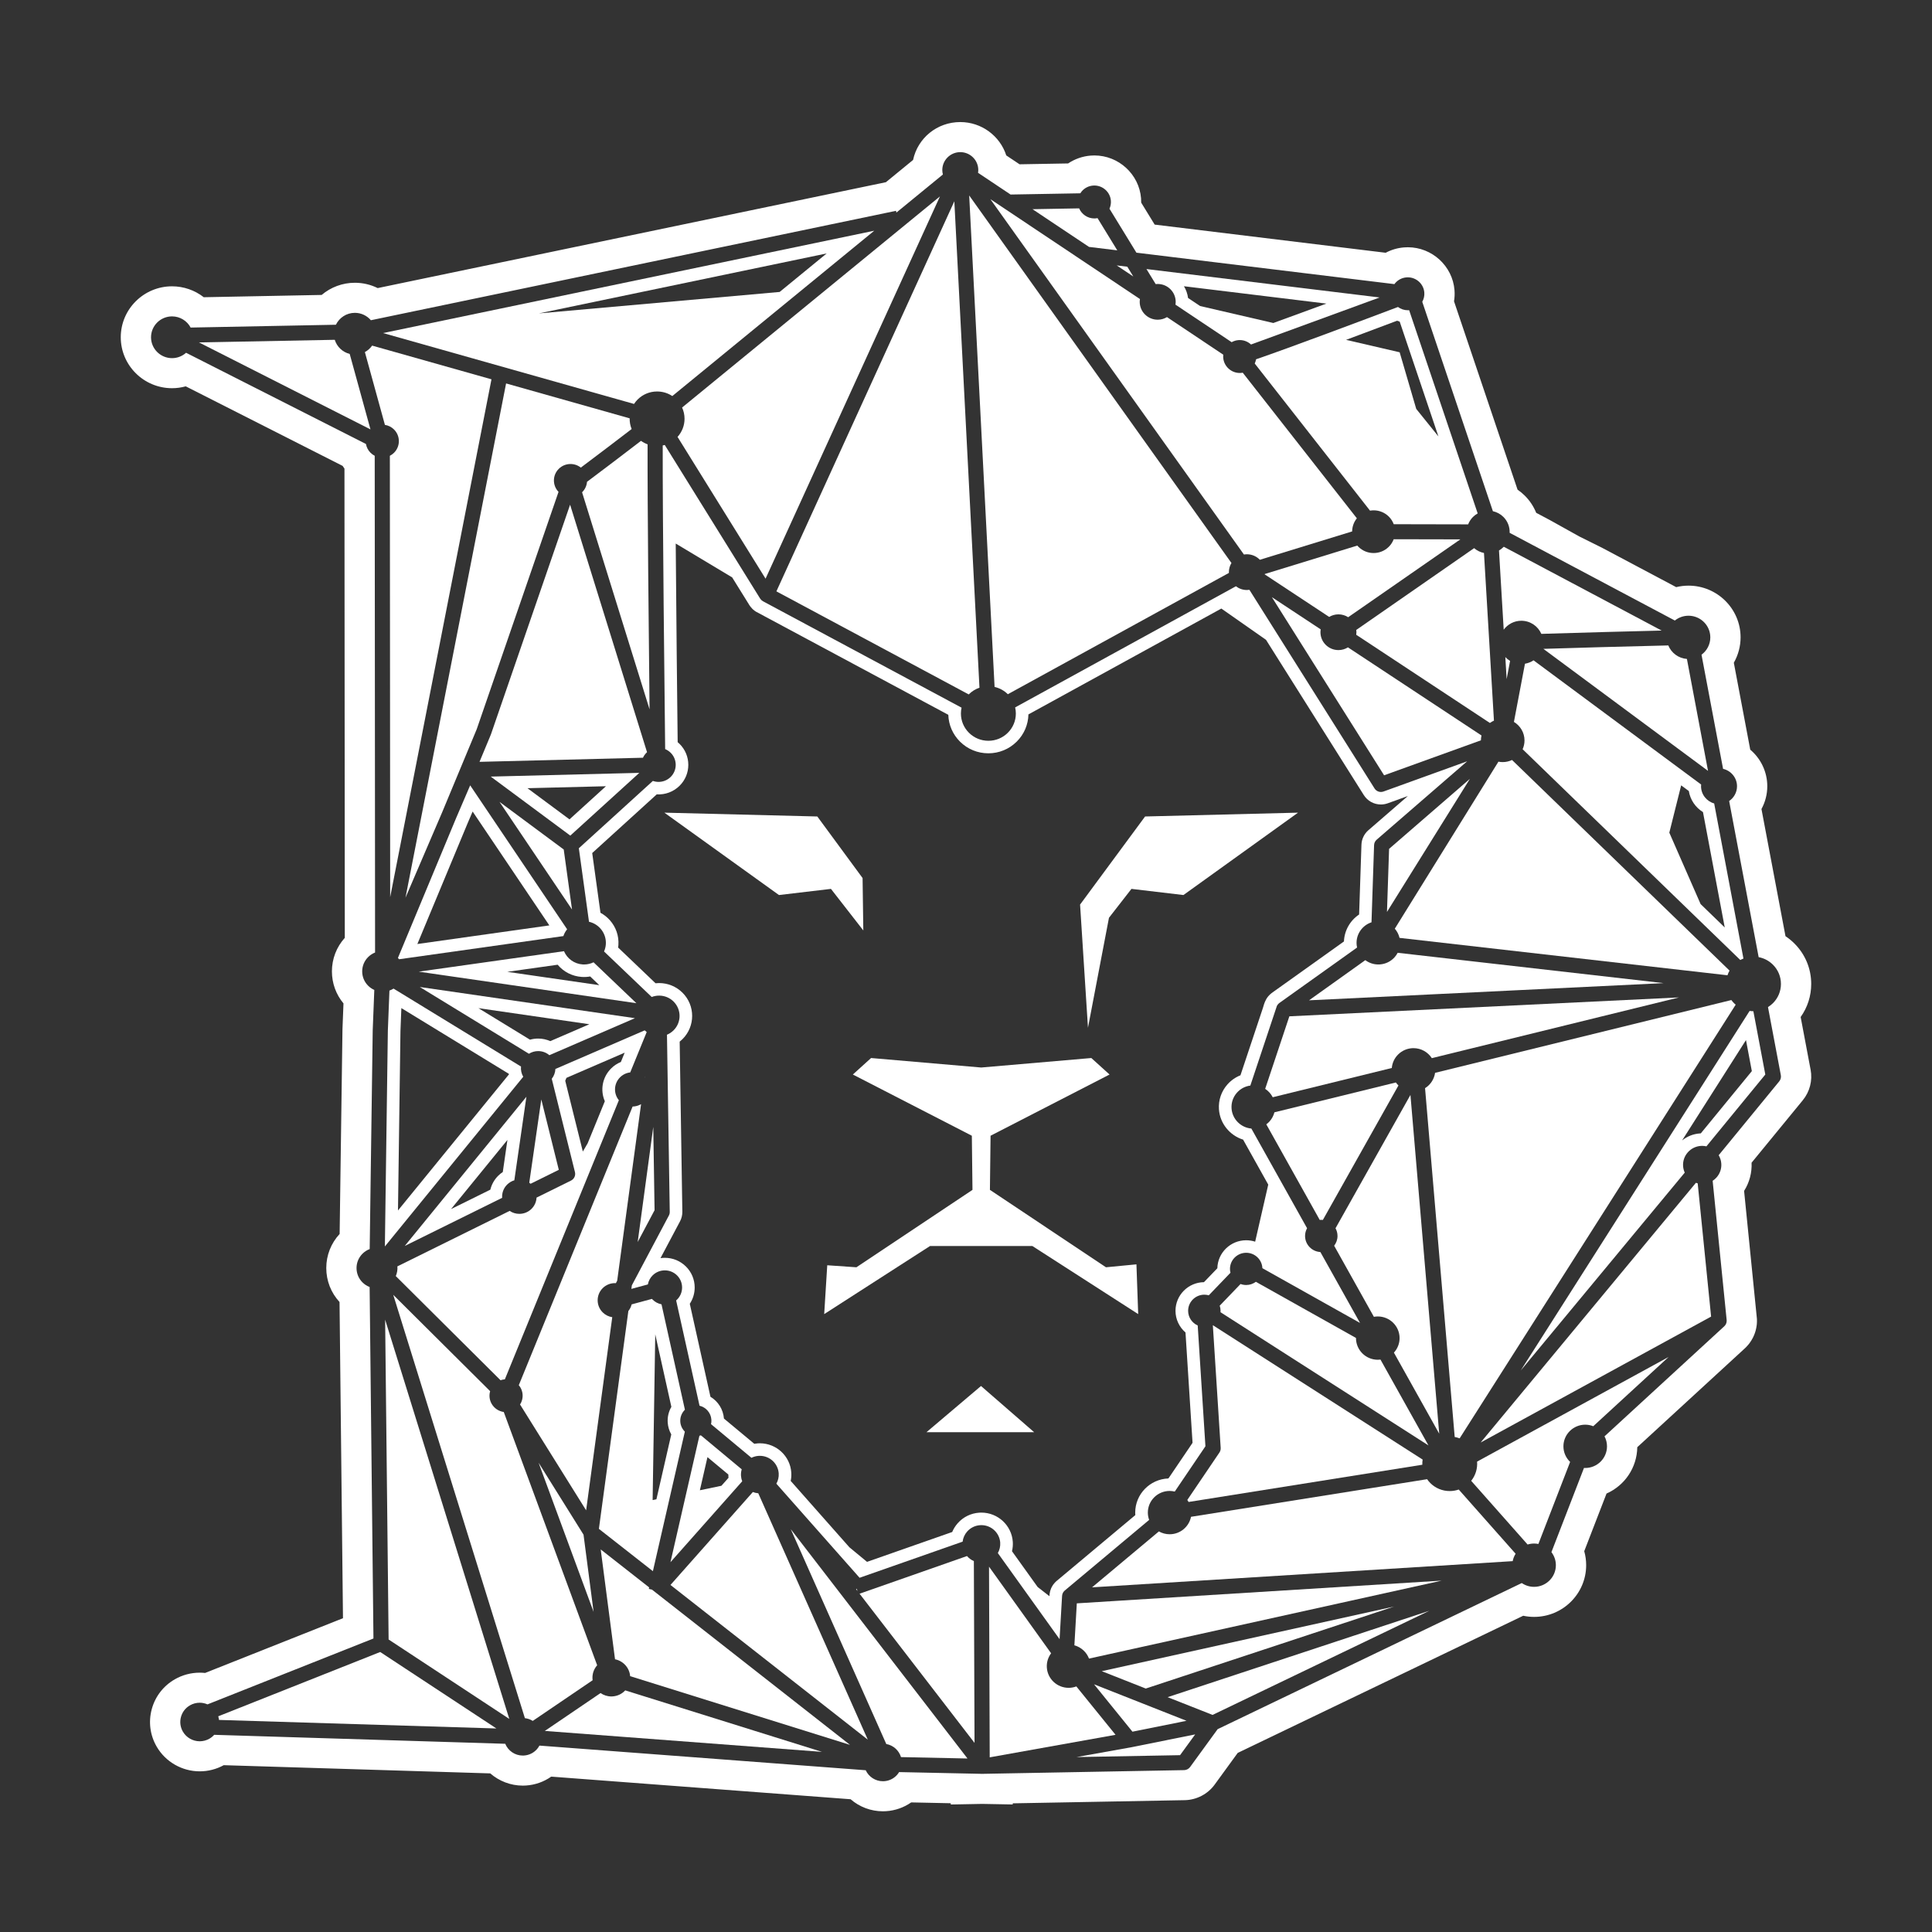 <?xml version="1.0" encoding="UTF-8" standalone="no"?>
<!-- Created with Inkscape (http://www.inkscape.org/) -->

<svg
   xmlns:dc="http://purl.org/dc/elements/1.1/"
   xmlns:cc="http://creativecommons.org/ns#"
   xmlns:rdf="http://www.w3.org/1999/02/22-rdf-syntax-ns#"
   xmlns:svg="http://www.w3.org/2000/svg"
   xmlns="http://www.w3.org/2000/svg"
   xmlns:sodipodi="http://sodipodi.sourceforge.net/DTD/sodipodi-0.dtd"
   xmlns:inkscape="http://www.inkscape.org/namespaces/inkscape"
   width="512px"
   height="512px"
   viewBox="0 0 512 512"
   version="1.1"
   id="SVGRoot"
   inkscape:version="0.92.4 (unknown)"
   sodipodi:docname="logo-negative.svg">
  <rect x="0" y="0" width="512" height="512" fill="#333333" stroke="none"/>
  <defs
     id="defs1619" />
  <sodipodi:namedview
     id="base"
     pagecolor="#ffffff"
     bordercolor="#666666"
     borderopacity="1.0"
     inkscape:pageopacity="0.0"
     inkscape:pageshadow="2"
     inkscape:zoom="0.70710678"
     inkscape:cx="146.40788"
     inkscape:cy="209.44598"
     inkscape:document-units="px"
     inkscape:current-layer="layer1"
     showgrid="false"
     inkscape:window-width="1920"
     inkscape:window-height="1080"
     inkscape:window-x="1920"
     inkscape:window-y="0"
     inkscape:window-maximized="1" />
  <g
     inkscape:label="Layer 1"
     inkscape:groupmode="layer"
     id="layer1">
    <g
       transform="matrix(0.592,0,0,-0.588,-99.736,495.36)"
       id="g10"
       style="fill:#ffffff;fill-opacity:1;fill-rule:nonzero;stroke:none;stroke-opacity:1">
      <path
         d="m 786.449,229.694 c -0.396,-0.049 -0.796,-0.083 -1.206,-0.083 -5.38,0 -9.758,4.378 -9.758,9.759 0,0.022 0,0.043 0,0.065 l -44.821,25.313 c -1.212,-0.906 -2.709,-1.45 -4.335,-1.45 -0.884,0 -1.728,0.167 -2.512,0.458 l -9.338,-9.78 c 0.244,-0.724 0.381,-1.497 0.381,-2.303 0,-0.214 -0.014,-0.424 -0.032,-0.633 l 93.097,-60.035 -21.48,38.689 z"
         style="fill:#ffffff;fill-opacity:1;fill-rule:nonzero;stroke:none;stroke-opacity:1"
         id="path50"
         inkscape:connector-curvature="0" />
      <path
         d="m 409.571,183.21 24.625,-67.23 -4.506,34.794 z"
         style="fill:#ffffff;fill-opacity:1;fill-rule:nonzero;stroke:none;stroke-opacity:1"
         id="path54"
         inkscape:connector-curvature="0" />
      <path
         d="m 699.972,166.415 c 0.209,-0.289 0.404,-0.588 0.581,-0.899 l 104.629,16.78 c -0.026,0.778 0.02,1.556 0.14,2.327 l -93.915,60.564 3.508,-55.295 c 0.047,-0.742 -0.155,-1.489 -0.569,-2.105 z"
         style="fill:#ffffff;fill-opacity:1;fill-rule:nonzero;stroke:none;stroke-opacity:1"
         id="path58"
         inkscape:connector-curvature="0" />
      <path
         d="m 799.861,348.961 -33.538,-60.084 c 0.565,-1.033 0.888,-2.217 0.888,-3.475 0,-1.655 -0.563,-3.178 -1.499,-4.401 l 17.788,-32.039 c 0.567,0.103 1.148,0.166 1.743,0.166 5.381,0 9.759,-4.378 9.759,-9.759 0,-2.52 -0.969,-4.812 -2.542,-6.545 l 20.286,-36.54 z"
         style="fill:#ffffff;fill-opacity:1;fill-rule:nonzero;stroke:none;stroke-opacity:1"
         id="path62"
         inkscape:connector-curvature="0" />
      <path
         d="m 831.408,508.788 c 0,0.75 0.101,1.478 0.266,2.18 l -59.787,39.719 c -1.237,-0.775 -2.694,-1.231 -4.259,-1.231 -4.441,0 -8.053,3.613 -8.053,8.054 0,0.437 0.044,0.863 0.111,1.282 l -21.851,14.517 50.231,-80.283 z"
         style="fill:#ffffff;fill-opacity:1;fill-rule:nonzero;stroke:none;stroke-opacity:1"
         id="path66"
         inkscape:connector-curvature="0" />
      <path
         d="m 467.373,201.318 c 0.124,-1.896 0.675,-3.725 1.598,-5.36 l -6.65,-29.238 -1.697,-0.356 1.173,74.715 7.214,-32.695 c -1.217,-2.126 -1.8,-4.579 -1.638,-7.066 m -2.776,53.277 c -1.498,0.29 -2.876,1.017 -3.979,2.12 -0.105,0.104 -0.199,0.217 -0.297,0.327 l -9.089,-2.472 c -0.267,-1.087 -0.761,-2.103 -1.471,-2.984 l -13.191,-98.188 24.171,-19.079 14.305,62.892 c -1.162,1.16 -1.925,2.723 -2.039,4.472 -0.136,2.098 0.679,4.039 2.069,5.412 z"
         style="fill:#ffffff;fill-opacity:1;fill-rule:nonzero;stroke:none;stroke-opacity:1"
         id="path70"
         inkscape:connector-curvature="0" />
      <path
         d="m 474.91,653.715 c 0,-3.051 -1.116,-5.923 -3.134,-8.178 l 39.404,-63.894 56.593,124.905 21.467,47.378 -115.427,-95.15 c 0.711,-1.571 1.097,-3.285 1.097,-5.061"
         style="fill:#ffffff;fill-opacity:1;fill-rule:nonzero;stroke:none;stroke-opacity:1"
         id="path74"
         inkscape:connector-curvature="0" />
      <path
         d="m 767.627,565.563 c 1.607,0 3.102,-0.478 4.36,-1.292 l 50.214,35.084 -29.835,0.063 c -0.467,-1.24 -1.191,-2.405 -2.187,-3.401 -1.818,-1.818 -4.235,-2.819 -6.805,-2.819 -2.571,0 -4.988,1.001 -6.806,2.819 -0.174,0.174 -0.333,0.359 -0.491,0.543 l -41.427,-12.816 c -0.01,-0.057 -0.019,-0.112 -0.025,-0.168 l 28.859,-19.173 c 1.213,0.731 2.627,1.16 4.143,1.16"
         style="fill:#ffffff;fill-opacity:1;fill-rule:nonzero;stroke:none;stroke-opacity:1"
         id="path78"
         inkscape:connector-curvature="0" />
      <path
         d="m 460.91,334.571 -6.973,-51.9 7.558,14.344 z"
         style="fill:#ffffff;fill-opacity:1;fill-rule:nonzero;stroke:none;stroke-opacity:1"
         id="path82"
         inkscape:connector-curvature="0" />
      <path
         d="m 451.662,343.732 -50.953,-125.597 c 0.266,-0.32 0.516,-0.654 0.727,-1.021 0.991,-1.715 1.254,-3.713 0.741,-5.627 -0.197,-0.737 -0.503,-1.425 -0.899,-2.052 l 29.578,-47.688 11.694,87.046 c -1.612,0.247 -3.101,0.988 -4.277,2.164 -3.012,3.012 -3.012,7.913 0,10.926 1.459,1.459 3.4,2.263 5.463,2.263 0.145,0 0.287,-0.014 0.43,-0.021 l 0.596,1.131 10.688,79.558 c -1.138,-0.679 -2.433,-1.055 -3.788,-1.082"
         style="fill:#ffffff;fill-opacity:1;fill-rule:nonzero;stroke:none;stroke-opacity:1"
         id="path86"
         inkscape:connector-curvature="0" />
      <path
         d="m 940.557,424.447 -10.799,10.528 -14.011,32.19 5.303,21.326 3.426,-2.556 c 0.634,-3.943 2.979,-7.416 6.339,-9.497 z m -10.606,63.638 c 0,0.263 0.015,0.523 0.04,0.78 l -75.029,55.98 c -1.132,-0.769 -2.435,-1.296 -3.836,-1.535 l -4.942,-26.227 c 2.833,-1.71 4.738,-4.809 4.738,-8.352 0,-1.409 -0.307,-2.746 -0.847,-3.957 l 97.449,-95.004 c 0.454,0.25 0.923,0.467 1.405,0.656 l -13.101,69.913 c -3.386,0.953 -5.877,4.06 -5.877,7.746"
         style="fill:#ffffff;fill-opacity:1;fill-rule:nonzero;stroke:none;stroke-opacity:1"
         id="path90"
         inkscape:connector-curvature="0" />
      <path
         d="m 491.422,172.814 -9.647,-2.02 3.394,14.925 9.351,-7.833 c -10e-4,-0.315 0.01,-0.63 0.029,-0.945 0.012,-0.175 0.026,-0.351 0.045,-0.525 z m -9.192,22.732 c -0.216,-0.074 -0.435,-0.137 -0.659,-0.19 l -12.963,-56.992 32.119,36.474 c -0.297,0.774 -0.488,1.602 -0.544,2.469 -0.065,1.003 0.054,1.988 0.328,2.924 z"
         style="fill:#ffffff;fill-opacity:1;fill-rule:nonzero;stroke:none;stroke-opacity:1"
         id="path94"
         inkscape:connector-curvature="0" />
      <path
         d="m 759.948,292.665 c 0.24,0 0.477,-0.013 0.711,-0.036 l 17.509,31.369 16.324,29.245 c -0.427,0.409 -0.818,0.855 -1.166,1.335 l -54.359,-13.446 c -0.373,-1.479 -1.088,-2.86 -2.123,-4.039 -0.457,-0.52 -0.962,-0.981 -1.504,-1.386 l 23.916,-43.077 c 0.228,0.022 0.459,0.035 0.692,0.035"
         style="fill:#ffffff;fill-opacity:1;fill-rule:nonzero;stroke:none;stroke-opacity:1"
         id="path98"
         inkscape:connector-curvature="0" />
      <path
         d="m 775.608,558.536 c 0.043,-0.337 0.073,-0.678 0.073,-1.026 0,-0.391 -0.037,-0.773 -0.092,-1.149 l 59.839,-39.753 c 0.563,0.412 1.169,0.768 1.814,1.053 l -4.463,75.565 c -1.63,0.323 -3.139,1.071 -4.409,2.176 z"
         style="fill:#ffffff;fill-opacity:1;fill-rule:nonzero;stroke:none;stroke-opacity:1"
         id="path102"
         inkscape:connector-curvature="0" />
      <path
         d="m 794.979,419.752 146.797,-16.856 c 0.245,0.73 0.555,1.434 0.933,2.106 l -68.473,66.755 -28.894,28.169 c -1.268,-0.605 -2.682,-0.953 -4.178,-0.953 -0.656,0 -1.296,0.067 -1.916,0.191 l -46.382,-75.274 c 1.011,-1.169 1.746,-2.58 2.113,-4.138"
         style="fill:#ffffff;fill-opacity:1;fill-rule:nonzero;stroke:none;stroke-opacity:1"
         id="path106"
         inkscape:connector-curvature="0" />
      <path
         d="m 844.469,544.568 c -0.791,0.478 -1.508,1.062 -2.132,1.736 l 0.587,-9.936 z"
         style="fill:#ffffff;fill-opacity:1;fill-rule:nonzero;stroke:none;stroke-opacity:1"
         id="path110"
         inkscape:connector-curvature="0" />
      <path
         d="m 736.074,355.46 -1.245,-3.758 c 1.432,-0.935 2.603,-2.239 3.384,-3.777 l 53.303,13.185 c 0.398,4.729 4.203,8.6 9.079,8.916 0.214,0.015 0.428,0.021 0.64,0.021 3.422,0 6.458,-1.793 8.201,-4.504 l 60.056,14.855 50.596,12.515 -174.431,-8.516 z"
         style="fill:#ffffff;fill-opacity:1;fill-rule:nonzero;stroke:none;stroke-opacity:1"
         id="path114"
         inkscape:connector-curvature="0" />
      <path
         d="m 918.823,540.429 v 0 l -0.042,0.222 z m 14.254,-45.414 -9.453,50.449 c -3.784,0.278 -6.971,2.717 -8.33,6.091 -18.079,-0.446 -42.62,-1.087 -55.929,-1.542 z"
         style="fill:#ffffff;fill-opacity:1;fill-rule:nonzero;stroke:none;stroke-opacity:1"
         id="path118"
         inkscape:connector-curvature="0" />
      <path
         d="m 819.67,194.81 c 0.76,-0.138 1.5,-0.349 2.214,-0.625 l 123.571,195.453 c -0.246,0.21 -0.491,0.423 -0.722,0.655 -0.45,0.449 -0.847,0.934 -1.216,1.436 l -132.627,-32.807 c -0.407,-2.884 -2.089,-5.398 -4.488,-6.904 l 9.425,-111.679 z"
         style="fill:#ffffff;fill-opacity:1;fill-rule:nonzero;stroke:none;stroke-opacity:1"
         id="path122"
         inkscape:connector-curvature="0" />
      <path
         d="m 849.49,562.678 c 4.018,0 7.474,-2.442 8.969,-5.918 0.883,0.029 1.827,0.06 2.858,0.094 6.277,0.207 15.042,0.462 26.051,0.758 9.001,0.242 17.992,0.471 24.947,0.645 l -70.681,37.779 c -0.055,-0.057 -0.102,-0.119 -0.159,-0.176 -0.597,-0.598 -1.264,-1.097 -1.975,-1.511 l 2.108,-35.699 c 1.777,2.436 4.643,4.028 7.882,4.028"
         style="fill:#ffffff;fill-opacity:1;fill-rule:nonzero;stroke:none;stroke-opacity:1"
         id="path126"
         inkscape:connector-curvature="0" />
      <path
         d="m 793.873,697.898 c 0.386,-0.154 0.779,-0.29 1.177,-0.406 l 17.336,-51.745 -9.931,12.406 -7.422,25.524 -23.992,5.599 c 8.747,3.283 16.985,6.401 22.832,8.622 m -63.719,-19.284 51.614,-66.311 c 0.526,0.088 1.062,0.143 1.606,0.143 2.571,0 4.987,-1.001 6.805,-2.819 1.005,-1.005 1.732,-2.182 2.199,-3.434 l 33.317,-0.07 c 0.468,1.22 1.187,2.366 2.169,3.348 0.632,0.632 1.34,1.158 2.098,1.585 l -30.685,91.591 c 0,0 -0.01,-0.001 -0.012,0 -0.197,-0.016 -0.393,-0.023 -0.588,-0.023 -1.636,0 -3.161,0.548 -4.399,1.469 -15.449,-5.873 -48.665,-18.437 -63.527,-23.574 -0.114,-0.667 -0.315,-1.306 -0.597,-1.903"
         style="fill:#ffffff;fill-opacity:1;fill-rule:nonzero;stroke:none;stroke-opacity:1"
         id="path130"
         inkscape:connector-curvature="0" />
      <path
         d="m 619.615,529.573 c 0.01,0 0.01,-0.01 0.013,-0.014 l 98.979,54.683 c -0.01,0.117 -0.018,0.231 -0.018,0.348 0,1.504 0.422,2.908 1.143,4.114 l -117.4,165.647 11.367,-221.504 c 2.222,-0.511 4.265,-1.623 5.916,-3.274"
         style="fill:#ffffff;fill-opacity:1;fill-rule:nonzero;stroke:none;stroke-opacity:1"
         id="path134"
         inkscape:connector-curvature="0" />
      <path
         d="m 602.135,529.469 c 0.033,0.033 0.061,0.07 0.094,0.104 1.346,1.346 2.955,2.329 4.705,2.928 l -11.251,219.227 -79.655,-175.801 z"
         style="fill:#ffffff;fill-opacity:1;fill-rule:nonzero;stroke:none;stroke-opacity:1"
         id="path138"
         inkscape:connector-curvature="0" />
      <path
         d="m 790.3,459.865 -0.945,-28.423 37.108,59.969 z"
         style="fill:#ffffff;fill-opacity:1;fill-rule:nonzero;stroke:none;stroke-opacity:1"
         id="path142"
         inkscape:connector-curvature="0" />
      <path
         d="m 726.643,592.643 c 2.282,0 4.341,-0.958 5.808,-2.489 l 41.309,12.781 c 0.025,2.099 0.728,4.19 2.113,5.912 l -51.082,65.626 c -0.248,-0.045 -0.501,-0.079 -0.757,-0.099 -0.197,-0.016 -0.394,-0.023 -0.588,-0.023 -3.841,0 -7.086,3.001 -7.388,6.833 -0.038,0.474 -0.025,0.941 0.025,1.398 l -25.201,16.945 c -1.216,-0.738 -2.638,-1.172 -4.162,-1.172 -4.441,0 -8.054,3.613 -8.054,8.053 0,0.43 0.044,0.848 0.109,1.26 l -25.922,17.43 c 0,0 0,10e-4 0,0 l -34.413,23.138 -6.628,4.457 113.518,-160.169 c 0.429,0.071 0.866,0.117 1.315,0.117"
         style="fill:#ffffff;fill-opacity:1;fill-rule:nonzero;stroke:none;stroke-opacity:1"
         id="path146"
         inkscape:connector-curvature="0" />
      <path
         d="m 785.482,407.761 c -2.174,0 -4.191,0.727 -5.823,1.949 l -25.194,-18.1 58.517,2.857 35.811,1.748 64.391,3.144 -119.041,13.669 c -0.36,-0.69 -0.795,-1.347 -1.322,-1.947 -1.719,-1.958 -4.099,-3.13 -6.7,-3.299 -0.214,-0.014 -0.428,-0.021 -0.639,-0.021"
         style="fill:#ffffff;fill-opacity:1;fill-rule:nonzero;stroke:none;stroke-opacity:1"
         id="path150"
         inkscape:connector-curvature="0" />
      <path
         d="m 668.627,729.617 -8.839,14.523 c -0.274,-0.053 -0.552,-0.095 -0.834,-0.117 -0.197,-0.016 -0.394,-0.024 -0.588,-0.024 -3.03,0 -5.683,1.872 -6.819,4.542 l -20.865,-0.373 25.278,-16.996 z"
         style="fill:#ffffff;fill-opacity:1;fill-rule:nonzero;stroke:none;stroke-opacity:1"
         id="path154"
         inkscape:connector-curvature="0" />
      <path
         d="m 762.23,705.618 -23.745,-8.744 -32.772,7.648 -5.406,3.635 c -0.244,1.912 -0.885,3.702 -1.836,5.286 z m -75.511,8.843 c 4.441,0 8.054,-3.613 8.054,-8.053 0,-0.43 -0.044,-0.848 -0.109,-1.26 l 25.164,-16.92 c 0.908,0.512 1.933,0.845 3.038,0.932 0.197,0.015 0.394,0.023 0.589,0.023 1.931,0 3.712,-0.76 5.044,-2.003 l 57.57,21.2 -104.381,12.81 4.128,-6.782 c 0.297,0.033 0.598,0.053 0.903,0.053"
         style="fill:#ffffff;fill-opacity:1;fill-rule:nonzero;stroke:none;stroke-opacity:1"
         id="path158"
         inkscape:connector-curvature="0" />
      <path
         d="m 675.8,717.832 -2.684,4.409 -4.738,0.582 z"
         style="fill:#ffffff;fill-opacity:1;fill-rule:nonzero;stroke:none;stroke-opacity:1"
         id="path162"
         inkscape:connector-curvature="0" />
      <path
         d="m 538.54,728.229 -21.063,-17.363 -107.77,-9.663 z m -84.617,-65.821 c 2.322,2.322 5.409,3.601 8.693,3.601 2.465,0 4.818,-0.72 6.82,-2.061 l 90.396,74.516 -219.88,-46.125 112.346,-31.946 c 0.462,0.713 1.001,1.39 1.625,2.015"
         style="fill:#ffffff;fill-opacity:1;fill-rule:nonzero;stroke:none;stroke-opacity:1"
         id="path166"
         inkscape:connector-curvature="0" />
      <path
         d="m 607.788,160.721 c -0.306,0 -0.613,-0.01 -0.92,-0.03 -3.76,-0.244 -7.199,-1.938 -9.683,-4.768 -1.039,-1.184 -1.863,-2.514 -2.45,-3.946 l -38.137,-13.457 -7.882,6.563 -26.285,29.918 c 0.257,1.233 0.348,2.499 0.264,3.77 -0.48,7.395 -6.66,13.188 -14.067,13.188 -0.306,0 -0.614,-0.01 -0.92,-0.03 -0.535,-0.035 -1.065,-0.099 -1.588,-0.192 l -13.574,11.371 c -0.32,4.144 -2.612,7.751 -6.036,9.816 l -9.248,41.913 c 1.426,2.161 2.191,4.693 2.191,7.341 0,3.571 -1.391,6.93 -3.916,9.454 -2.525,2.527 -5.883,3.918 -9.456,3.918 -0.651,0 -1.295,-0.046 -1.928,-0.137 l 8.735,16.579 c 0.706,1.339 1.064,2.845 1.04,4.351 l -1.194,76.636 c 0.437,0.348 0.856,0.723 1.257,1.123 5.772,5.774 5.772,15.168 0,20.942 -2.798,2.797 -6.517,4.338 -10.472,4.338 -0.533,0 -1.065,-0.029 -1.593,-0.086 l -16.738,16.089 c 0.054,0.377 0.093,0.755 0.117,1.135 0.268,4.106 -1.081,8.07 -3.794,11.162 -1.216,1.385 -2.646,2.522 -4.234,3.38 l -3.694,26.923 28.888,26.449 c 3.818,-0.236 7.522,1.172 10.229,3.879 2.516,2.515 3.902,5.863 3.902,9.426 0,3.562 -1.386,6.909 -3.901,9.424 -0.278,0.278 -0.566,0.542 -0.864,0.793 -0.202,17.78 -0.625,56.377 -0.871,89.513 l 25.262,-15.243 7.734,-12.54 c 0.151,-0.243 0.302,-0.446 0.426,-0.6 0.237,-0.32 0.501,-0.632 0.807,-0.948 0.132,-0.138 0.267,-0.27 0.383,-0.374 0.397,-0.361 0.82,-0.683 1.259,-0.96 l 86.155,-46.515 c 0.147,-4.57 1.996,-8.846 5.245,-12.096 3.389,-3.388 7.894,-5.253 12.685,-5.253 4.791,0 9.296,1.865 12.686,5.255 3.29,3.291 5.146,7.635 5.249,12.273 l 86.36,47.711 19.998,-14.098 43.775,-69.965 c 1.661,-2.657 4.525,-4.244 7.658,-4.244 1.051,0 2.088,0.183 3.087,0.545 l 8.97,3.262 -17.68,-15.423 c -1.882,-1.641 -3.007,-4.014 -3.09,-6.507 l -1.045,-31.461 c -4.028,-2.711 -6.597,-7.213 -6.792,-12.155 l -31.159,-22.385 -0.268,-0.188 c -0.633,-0.442 -1.592,-1.11 -2.459,-2.144 -1.325,-1.584 -1.851,-3.406 -2.199,-4.613 -0.06,-0.209 -0.118,-0.415 -0.181,-0.605 l -10.059,-30.378 c -2.229,-0.892 -4.234,-2.3 -5.838,-4.127 -2.714,-3.092 -4.063,-7.056 -3.795,-11.162 0.416,-6.41 4.862,-11.84 10.816,-13.707 l 11.257,-20.276 -5.858,-25.718 c -1.266,0.414 -2.617,0.64 -4.022,0.64 -7.019,0 -12.747,-5.632 -12.905,-12.615 l -5.993,-6.275 c -7.042,-0.088 -12.742,-5.845 -12.742,-12.908 0,-3.797 1.682,-7.345 4.476,-9.762 l 3.156,-49.74 -10.523,-15.647 -0.339,-0.411 c -8.216,-0.316 -14.804,-7.096 -14.804,-15.389 0,-0.377 0.014,-0.753 0.043,-1.129 l -35.221,-29.67 v 0 c -0.154,-0.131 -0.299,-0.267 -0.44,-0.41 -0.109,-0.104 -0.214,-0.21 -0.315,-0.318 -0.23,-0.244 -0.443,-0.501 -0.657,-0.786 -0.097,-0.128 -0.192,-0.259 -0.285,-0.399 -0.186,-0.279 -0.351,-0.565 -0.519,-0.895 l -0.222,-0.452 c -0.366,-0.83 -0.604,-1.704 -0.708,-2.603 l -0.063,-1.01 -5.28,4.13 -11.492,16.14 c 0.329,1.369 0.452,2.787 0.359,4.214 -0.481,7.396 -6.66,13.188 -14.068,13.188 m 8.435,-13.554 c 0.107,-1.656 -0.268,-3.269 -1.063,-4.682 l 27.636,-38.81 1.123,19.535 c 0,0.014 0.01,0.027 0.01,0.041 0.027,0.39 0.12,0.773 0.279,1.131 0.021,0.047 0.047,0.091 0.071,0.137 0.062,0.125 0.128,0.247 0.205,0.363 0.037,0.055 0.077,0.106 0.117,0.158 0.074,0.1 0.152,0.196 0.239,0.288 0.05,0.053 0.102,0.103 0.155,0.153 0.044,0.041 0.081,0.087 0.127,0.125 l 37.771,31.82 c -0.372,1.032 -0.585,2.139 -0.585,3.297 0,5.381 4.377,9.759 9.758,9.759 0.79,0 1.554,-0.105 2.29,-0.283 l 13.728,20.414 -3.454,54.441 c -2.525,1.139 -4.289,3.674 -4.289,6.619 0,4.005 3.259,7.262 7.263,7.262 0.688,0 1.351,-0.102 1.982,-0.281 l 9.707,10.166 c -0.138,0.559 -0.219,1.14 -0.219,1.741 0,4.005 3.258,7.263 7.262,7.263 3.897,0 7.078,-3.086 7.247,-6.941 l 43.705,-24.681 -7.511,13.527 -10.232,18.43 c -3.816,0.213 -6.857,3.375 -6.857,7.243 0,1.265 0.327,2.454 0.898,3.491 l -24.94,44.921 c -4.733,0.42 -8.556,4.256 -8.87,9.083 -0.169,2.601 0.685,5.113 2.405,7.071 1.565,1.783 3.68,2.905 6.008,3.221 l 4.195,12.667 7.575,22.876 c 0,0.001 0,0.001 0,0.001 l 0.178,0.535 0.049,-0.016 c 0.153,0.286 0.343,0.549 0.567,0.778 0.086,0.088 0.183,0.167 0.28,0.247 0.036,0.03 0.07,0.064 0.109,0.093 0.02,0.015 0.036,0.034 0.057,0.048 l 34.778,24.986 c -0.107,0.483 -0.19,0.975 -0.223,1.483 -0.294,4.52 2.559,8.521 6.671,9.885 l 1.156,34.79 c 0.031,0.935 0.453,1.825 1.159,2.44 l 40.504,35.334 -37.435,-13.613 c -0.374,-0.136 -0.764,-0.205 -1.158,-0.205 -1.174,0 -2.248,0.595 -2.871,1.592 l -56.008,89.514 c -0.369,-0.051 -0.743,-0.088 -1.126,-0.088 -1.852,0 -3.555,0.635 -4.917,1.689 l -98.828,-54.6 c 0.203,-0.891 0.318,-1.809 0.318,-2.746 0,-3.283 -1.279,-6.371 -3.601,-8.693 -2.322,-2.322 -5.409,-3.601 -8.693,-3.601 -3.283,0 -6.371,1.279 -8.693,3.601 -2.322,2.322 -3.601,5.41 -3.601,8.693 0,0.896 0.104,1.774 0.289,2.629 l -88.887,47.957 c -0.012,0.01 -0.022,0.017 -0.035,0.024 -0.011,0.01 -0.021,0.015 -0.032,0.021 -0.217,0.124 -0.411,0.272 -0.59,0.434 -0.054,0.049 -0.103,0.101 -0.153,0.152 -0.136,0.141 -0.257,0.29 -0.365,0.449 -0.03,0.044 -0.072,0.077 -0.099,0.122 l -42.703,69.244 c -0.303,-0.087 -0.608,-0.165 -0.918,-0.229 -0.082,-32.147 0.841,-115.025 1.092,-136.846 0.917,-0.381 1.759,-0.942 2.482,-1.665 2.995,-2.995 2.995,-7.87 0,-10.866 -1.451,-1.451 -3.381,-2.25 -5.433,-2.25 -0.882,0 -1.738,0.156 -2.546,0.44 l -33.142,-30.345 4.545,-33.132 c 1.981,-0.454 3.768,-1.504 5.134,-3.06 1.72,-1.959 2.574,-4.47 2.405,-7.071 -0.076,-1.156 -0.361,-2.25 -0.802,-3.259 l 21.34,-20.513 c 1.042,0.403 2.158,0.621 3.309,0.621 2.448,0 4.748,-0.953 6.479,-2.683 3.573,-3.573 3.573,-9.386 0,-12.958 -0.862,-0.863 -1.866,-1.532 -2.959,-1.986 l 1.244,-79.854 c 0.01,-0.566 -0.126,-1.131 -0.39,-1.633 l -16.576,-31.461 -0.216,-1.606 7.383,2.008 c 0.277,1.536 1.007,2.951 2.134,4.078 1.459,1.459 3.4,2.263 5.463,2.263 2.064,0 4.004,-0.804 5.464,-2.263 1.459,-1.459 2.262,-3.399 2.262,-5.463 0,-2.064 -0.803,-4.004 -2.262,-5.463 -0.128,-0.128 -0.264,-0.244 -0.398,-0.361 l 10.469,-47.451 c 2.891,-0.708 5.106,-3.224 5.307,-6.314 0.044,-0.682 -0.012,-1.355 -0.159,-2.003 l 18.091,-15.155 c 0.992,0.494 2.08,0.79 3.219,0.865 0.185,0.012 0.37,0.017 0.554,0.017 4.441,0 8.146,-3.473 8.434,-7.908 0.109,-1.68 -0.288,-3.276 -1.052,-4.648 l 37.252,-42.402 46.127,16.278 c 0.2,1.682 0.897,3.264 2.039,4.565 1.49,1.697 3.552,2.713 5.807,2.859 0.185,0.013 0.37,0.019 0.553,0.019 4.441,0 8.146,-3.474 8.435,-7.909"
         style="fill:#ffffff;fill-opacity:1;fill-rule:nonzero;stroke:none;stroke-opacity:1"
         id="path170"
         inkscape:connector-curvature="0" />
      <path
         d="m 604.425,138.865 c -1.188,0.518 -2.238,1.3 -3.072,2.277 l -48.096,-16.973 51.466,-67.24 -0.09,24.761 z"
         style="fill:#ffffff;fill-opacity:1;fill-rule:nonzero;stroke:none;stroke-opacity:1"
         id="path174"
         inkscape:connector-curvature="0" />
      <path
         d="m 650.302,82.384 c -0.898,-0.34 -1.851,-0.549 -2.837,-0.614 -0.214,-0.013 -0.427,-0.02 -0.639,-0.02 -5.124,0 -9.399,4.008 -9.732,9.125 -0.155,2.399 0.578,4.651 1.911,6.444 l -27.795,39.033 0.312,-85.932 56.328,10.156 z"
         style="fill:#ffffff;fill-opacity:1;fill-rule:nonzero;stroke:none;stroke-opacity:1"
         id="path178"
         inkscape:connector-curvature="0" />
      <path
         d="m 675.414,61.984 24.209,4.901 -41.396,16.45 z"
         style="fill:#ffffff;fill-opacity:1;fill-rule:nonzero;stroke:none;stroke-opacity:1"
         id="path182"
         inkscape:connector-curvature="0" />
      <path
         d="m 456.998,356.884 c 0.022,-0.023 0.042,-0.048 0.064,-0.071 l 0.047,0.344 z"
         style="fill:#ffffff;fill-opacity:1;fill-rule:nonzero;stroke:none;stroke-opacity:1"
         id="path186"
         inkscape:connector-curvature="0" />
      <path
         d="m 442.689,77.882 c -0.186,-0.012 -0.37,-0.018 -0.554,-0.018 -1.784,0 -3.445,0.568 -4.818,1.527 l -24.956,-17.069 35.284,-2.682 88.786,-6.753 -88.075,27.711 c -1.479,-1.608 -3.48,-2.573 -5.667,-2.716"
         style="fill:#ffffff;fill-opacity:1;fill-rule:nonzero;stroke:none;stroke-opacity:1"
         id="path190"
         inkscape:connector-curvature="0" />
      <path
         d="m 505.494,170.001 -36.887,-41.89 88.339,-69.726 -49.031,111.048 c -0.847,0.07 -1.66,0.263 -2.421,0.568"
         style="fill:#ffffff;fill-opacity:1;fill-rule:nonzero;stroke:none;stroke-opacity:1"
         id="path194"
         inkscape:connector-curvature="0" />
      <path
         d="m 661.681,89.252 19.693,-7.826 111.238,36.973 z"
         style="fill:#ffffff;fill-opacity:1;fill-rule:nonzero;stroke:none;stroke-opacity:1"
         id="path198"
         inkscape:connector-curvature="0" />
      <path
         d="m 565.217,56.425 c 3.126,-0.567 5.676,-2.868 6.585,-5.895 l 29.772,-0.632 -79.109,103.353 z"
         style="fill:#ffffff;fill-opacity:1;fill-rule:nonzero;stroke:none;stroke-opacity:1"
         id="path202"
         inkscape:connector-curvature="0" />
      <path
         d="m 551.709,126.191 0.644,-0.841 -0.379,1.073 z"
         style="fill:#ffffff;fill-opacity:1;fill-rule:nonzero;stroke:none;stroke-opacity:1"
         id="path206"
         inkscape:connector-curvature="0" />
      <path
         d="m 929.841,331.642 c -0.099,0 -0.197,-0.01 -0.297,-0.016 -3.003,-0.195 -5.804,-1.308 -8.084,-3.183 l 28.607,45.249 2.622,-13.993 z m 21.852,55.186 -102.451,-162.047 73.41,89.168 c -0.407,0.906 -0.668,1.894 -0.736,2.937 -0.149,2.284 0.601,4.489 2.111,6.209 1.51,1.72 3.599,2.749 5.883,2.897 0.188,0.013 0.375,0.019 0.561,0.019 v 0 c 0.648,0 1.278,-0.081 1.887,-0.22 l 26.363,32.373 -5.346,28.531 c -0.569,0 -1.128,0.055 -1.682,0.133"
         style="fill:#ffffff;fill-opacity:1;fill-rule:nonzero;stroke:none;stroke-opacity:1"
         id="path210"
         inkscape:connector-curvature="0" />
      <path
         d="m 674.183,54.833 -23.808,-4.292 46.358,0.859 6.762,9.357 -29.31,-5.935 v 0.011 z"
         style="fill:#ffffff;fill-opacity:1;fill-rule:nonzero;stroke:none;stroke-opacity:1"
         id="path214"
         inkscape:connector-curvature="0" />
      <path
         d="m 829.692,183.701 c 0.24,-3.039 -0.638,-6.148 -2.642,-8.652 l 25.258,-28.712 c 0.918,0.287 1.893,0.442 2.905,0.442 0.659,0 1.303,-0.068 1.926,-0.193 l 14.205,36.979 c -1.846,1.777 -3.001,4.265 -3.001,7.024 0,5.381 4.378,9.758 9.759,9.758 1.27,0 2.481,-0.251 3.595,-0.695 l 33.741,31.218 -22.51,-12.382 z"
         style="fill:#ffffff;fill-opacity:1;fill-rule:nonzero;stroke:none;stroke-opacity:1"
         id="path218"
         inkscape:connector-curvature="0" />
      <path
         d="m 964.967,355.105 -27.127,-33.311 c 0.667,-1.124 1.086,-2.413 1.176,-3.796 0.149,-2.284 -0.601,-4.489 -2.111,-6.208 -0.522,-0.595 -1.117,-1.101 -1.762,-1.523 l 6.273,-62.757 c 0,-0.016 0,-0.032 0,-0.049 0,-0.038 0.001,-0.076 0,-0.114 0.01,-0.153 0.01,-0.305 -0.01,-0.454 0,-0.05 -0.011,-0.099 -0.018,-0.148 -0.018,-0.141 -0.044,-0.28 -0.079,-0.416 -0.013,-0.05 -0.025,-0.099 -0.04,-0.148 -0.044,-0.143 -0.098,-0.282 -0.161,-0.418 -0.016,-0.036 -0.029,-0.074 -0.047,-0.11 -0.086,-0.171 -0.185,-0.335 -0.299,-0.489 -0.011,-0.016 -0.026,-0.03 -0.037,-0.045 -0.104,-0.136 -0.22,-0.264 -0.344,-0.383 -0.016,-0.015 -0.028,-0.034 -0.044,-0.049 l -53.598,-49.591 c 0.707,-1.349 1.112,-2.881 1.112,-4.507 0,-5.38 -4.377,-9.758 -9.758,-9.758 -0.183,0 -0.361,0.018 -0.541,0.027 l -14.58,-37.955 c 1.243,-1.637 1.99,-3.672 1.99,-5.881 0,-5.381 -4.378,-9.759 -9.758,-9.759 -2.043,0 -3.94,0.634 -5.509,1.712 l -136.143,-65.856 -12.329,-17.058 c -0.621,-0.858 -1.624,-1.383 -2.683,-1.402 l -89.907,-1.667 v -0.021 l -0.505,0.011 -0.489,-0.01 v 0.02 l -36.681,0.779 c -0.262,-0.436 -0.56,-0.854 -0.902,-1.244 -1.49,-1.697 -3.553,-2.713 -5.806,-2.86 -0.186,-0.011 -0.371,-0.017 -0.555,-0.017 -3.388,0 -6.342,2.024 -7.683,4.952 l -146.064,11.109 c -0.306,-0.572 -0.67,-1.116 -1.109,-1.615 -1.49,-1.698 -3.552,-2.714 -5.806,-2.86 -0.186,-0.012 -0.371,-0.018 -0.554,-0.018 -3.525,0 -6.579,2.192 -7.836,5.312 l -130.292,4.038 c -0.609,-0.683 -1.324,-1.276 -2.14,-1.747 -1.32,-0.762 -2.82,-1.165 -4.339,-1.165 -3.096,0 -5.981,1.665 -7.528,4.344 -1.16,2.01 -1.468,4.351 -0.868,6.592 0.601,2.241 2.039,4.115 4.048,5.275 1.32,0.762 2.82,1.165 4.339,1.165 1.22,0 2.403,-0.267 3.489,-0.745 l 74.295,29.697 -1.711,158.412 c -1.178,0.455 -2.263,1.147 -3.183,2.067 -1.73,1.731 -2.683,4.032 -2.683,6.479 0,2.448 0.953,4.749 2.683,6.479 0.927,0.927 2.02,1.622 3.209,2.077 l 1.354,98.614 0.709,18.17 c -1.006,0.451 -1.935,1.078 -2.738,1.882 -1.731,1.73 -2.684,4.031 -2.684,6.479 0,2.447 0.953,4.748 2.684,6.479 0.894,0.894 1.943,1.576 3.084,2.031 l -0.16,223.869 c -0.679,0.35 -1.31,0.802 -1.866,1.358 -1.12,1.12 -1.801,2.511 -2.055,3.964 l -80.521,41.111 c -1.669,-1.502 -3.867,-2.425 -6.283,-2.425 -5.189,0 -9.41,4.222 -9.41,9.411 0,5.189 4.221,9.411 9.41,9.411 3.61,0 6.747,-2.046 8.324,-5.036 l 65.028,1.271 c 1.517,3.166 4.744,5.364 8.484,5.364 2.873,0 5.445,-1.298 7.173,-3.333 l 235.076,49.311 0.167,-0.794 20.82,17.163 c -0.169,0.649 -0.268,1.326 -0.268,2.027 0,4.441 3.612,8.054 8.053,8.054 4.441,0 8.054,-3.613 8.054,-8.054 0,-0.429 -0.044,-0.848 -0.109,-1.26 l 14.569,-9.796 31.213,0.557 c 0.196,0.313 0.408,0.618 0.652,0.904 1.286,1.507 3.082,2.422 5.057,2.578 0.197,0.016 0.393,0.023 0.588,0.023 3.841,0 7.086,-3.001 7.388,-6.832 0.1,-1.261 -0.121,-2.497 -0.626,-3.618 l 12.062,-19.816 115.488,-14.172 c 0.113,0.155 0.228,0.311 0.355,0.459 1.286,1.506 3.081,2.422 5.056,2.578 0.197,0.015 0.393,0.023 0.588,0.023 3.841,0 7.086,-3.001 7.388,-6.832 0.12,-1.514 -0.228,-2.958 -0.919,-4.193 l 31.619,-94.377 c 1.766,-0.392 3.39,-1.27 4.701,-2.581 1.967,-1.967 2.892,-4.58 2.797,-7.162 l 73.957,-39.531 c 1.675,1.352 3.8,2.166 6.115,2.166 5.381,0 9.759,-4.378 9.759,-9.758 0,-3.2 -1.555,-6.036 -3.942,-7.817 l 9.655,-51.444 c 3.569,-0.824 6.241,-4.023 6.241,-7.84 0,-2.761 -1.398,-5.201 -3.522,-6.652 l 13.207,-70.374 c 2.401,-0.455 4.611,-1.614 6.377,-3.379 2.322,-2.323 3.6,-5.409 3.6,-8.694 0,-3.283 -1.278,-6.371 -3.6,-8.693 -0.672,-0.671 -1.414,-1.245 -2.2,-1.736 l 5.751,-30.689 c 0.184,-0.981 -0.072,-1.988 -0.703,-2.763 m -707.07,-274.433 c 0.083,0 0.165,-0.012 0.248,-0.014 -0.171,0 -0.341,0.001 -0.511,0 0.088,0 0.175,0.017 0.263,0.017 m 721.091,279.692 -4.444,23.714 c 3.07,4.331 4.725,9.493 4.725,14.908 0,6.905 -2.688,13.394 -7.57,18.275 -1.215,1.215 -2.533,2.297 -3.942,3.237 l -10.756,57.313 c 1.696,3.139 2.606,6.679 2.606,10.274 0,6.411 -2.848,12.431 -7.627,16.482 l -7.352,39.175 c 1.967,3.484 3.024,7.435 3.024,11.443 0,12.853 -10.456,23.309 -23.307,23.309 -1.847,0 -3.709,-0.229 -5.519,-0.671 l -32.899,17.584 -0.092,0.05 -0.093,0.046 -10.213,5.117 -13.312,7.459 -0.068,0.039 -0.07,0.036 -5.923,3.167 c -1.157,2.888 -2.884,5.515 -5.099,7.731 -1.002,1.002 -2.087,1.904 -3.243,2.7 l -28.441,84.893 c 0.273,1.66 0.343,3.348 0.209,5.044 -0.855,10.83 -10.024,19.316 -20.875,19.316 -0.56,0 -1.128,-0.023 -1.687,-0.067 -2.909,-0.23 -5.707,-1.053 -8.242,-2.413 l -103.416,12.69 -6.029,9.903 c 0.01,0.651 -0.011,1.3 -0.062,1.948 -0.856,10.831 -10.03,19.316 -20.885,19.316 -0.555,0 -1.115,-0.022 -1.668,-0.066 -3.624,-0.286 -7.113,-1.519 -10.097,-3.535 l -21.735,-0.387 -5.953,4.003 c -2.81,8.791 -11.069,15.032 -20.582,15.032 -10.426,0 -19.068,-7.24 -21.134,-17.074 l -12.167,-10.031 -227.501,-47.722 c -3.156,1.578 -6.63,2.399 -10.219,2.399 -5.492,0 -10.737,-1.964 -14.866,-5.486 l -52.774,-1.031 c -4.016,3.159 -9.016,4.918 -14.196,4.918 -12.66,0 -22.96,-10.3 -22.96,-22.961 0,-12.66 10.3,-22.96 22.96,-22.96 2.066,0 4.135,0.286 6.129,0.84 l 70.22,-35.852 c 0.263,-0.417 0.539,-0.825 0.831,-1.224 l 0.15,-211.481 c -3.727,-4.169 -5.763,-9.488 -5.763,-15.121 0,-5.33 1.823,-10.379 5.175,-14.435 l -0.452,-11.566 v -0.1 l -0.001,-0.1 -1.267,-92.134 c -3.867,-4.204 -5.984,-9.622 -5.984,-15.365 0,-5.722 2.102,-11.121 5.939,-15.315 l 1.539,-142.506 -61.728,-24.674 c -0.788,0.085 -1.583,0.128 -2.38,0.129 -3.919,0 -7.771,-1.029 -11.142,-2.975 -5.143,-2.97 -8.822,-7.765 -10.359,-13.502 -1.538,-5.737 -0.749,-11.73 2.221,-16.874 3.962,-6.858 11.343,-11.119 19.262,-11.119 3.753,0 7.46,0.958 10.748,2.773 l 119.301,-3.698 c 3.981,-3.501 9.19,-5.513 14.558,-5.513 0.475,0 0.957,0.016 1.431,0.047 4.104,0.266 8.006,1.663 11.306,4.006 l 134.025,-10.193 c 3.981,-3.484 9.084,-5.428 14.454,-5.428 0.482,0 0.968,0.016 1.444,0.047 4.056,0.264 7.937,1.645 11.222,3.956 l 17.729,-0.377 v -0.566 l 8.055,0.154 5.978,0.115 5.857,-0.108 7.832,-0.145 0.014,0.507 76.967,1.428 c 5.298,0.098 10.311,2.721 13.413,7.013 l 10.325,14.286 127.794,61.817 c 1.595,-0.342 3.227,-0.515 4.88,-0.515 12.852,0 23.308,10.456 23.308,23.308 0,2.157 -0.29,4.265 -0.865,6.301 l 9.984,25.989 c 8.173,3.636 13.618,11.675 13.766,20.889 l 48.16,44.558 0.123,0.114 0.118,0.119 0.384,0.386 0.058,0.06 0.057,0.06 c 0.303,0.317 0.6,0.655 0.882,1.002 l 0.038,0.046 0.037,0.047 0.251,0.318 0.076,0.096 0.073,0.099 c 0.566,0.764 1.076,1.596 1.517,2.472 0.134,0.267 0.248,0.515 0.357,0.767 0.27,0.614 0.498,1.226 0.697,1.871 0.087,0.288 0.155,0.536 0.211,0.754 0.168,0.651 0.299,1.337 0.394,2.065 l 0.01,0.067 0.01,0.066 0.042,0.371 0.012,0.109 0.01,0.109 c 0.055,0.659 0.071,1.318 0.047,2.012 l -0.01,0.256 -0.025,0.255 -5.715,57.424 c 2.382,3.786 3.55,8.181 3.347,12.712 l 22.912,28.134 c 3.153,3.873 4.433,8.908 3.514,13.815"
         style="fill:#ffffff;fill-opacity:1;fill-rule:nonzero;stroke:none;stroke-opacity:1"
         id="path222"
         inkscape:connector-curvature="0" />
      <path
         d="m 927.651,309.36 -96.363,-117.048 64.003,35.208 39.161,21.543 -6.003,60.061 c -0.271,0.066 -0.537,0.145 -0.798,0.236"
         style="fill:#ffffff;fill-opacity:1;fill-rule:nonzero;stroke:none;stroke-opacity:1"
         id="path226"
         inkscape:connector-curvature="0" />
      <path
         d="m 711.281,69.542 97.029,46.936 -117.152,-38.939 z"
         style="fill:#ffffff;fill-opacity:1;fill-rule:nonzero;stroke:none;stroke-opacity:1"
         id="path230"
         inkscape:connector-curvature="0" />
      <path
         d="m 821.484,171.119 c -1.282,-0.445 -2.638,-0.689 -4.034,-0.689 -3.284,0 -6.371,1.278 -8.693,3.601 -0.545,0.545 -1.02,1.132 -1.441,1.746 l -105.684,-16.949 c -0.885,-4.476 -4.838,-7.863 -9.57,-7.863 -1.749,0 -3.388,0.469 -4.809,1.278 l -29.919,-25.204 188.297,11.807 c 0.229,1.204 0.684,2.327 1.312,3.332 l -8.981,10.209 z"
         style="fill:#ffffff;fill-opacity:1;fill-rule:nonzero;stroke:none;stroke-opacity:1"
         id="path234"
         inkscape:connector-curvature="0" />
      <path
         d="m 650.51,119.823 -1.087,-18.914 c 3.006,-0.832 5.454,-3.071 6.547,-5.986 l 157.86,35.14 -145.466,-9.12 z"
         style="fill:#ffffff;fill-opacity:1;fill-rule:nonzero;stroke:none;stroke-opacity:1"
         id="path238"
         inkscape:connector-curvature="0" />
      <path
         d="m 458.925,126.335 0.125,0.55 0.027,0.117 -21.694,17.124 6.409,-49.51 c 3.635,-0.725 6.464,-3.801 6.773,-7.611 l 98.418,-30.965 -88.656,69.976 z"
         style="fill:#ffffff;fill-opacity:1;fill-rule:nonzero;stroke:none;stroke-opacity:1"
         id="path242"
         inkscape:connector-curvature="0" />
      <path
         d="m 347.739,377.788 0.404,10.316 48.117,-29.628 c 0.015,-0.081 0.031,-0.161 0.048,-0.241 l -49.678,-61.343 z m -4.937,18.213 -0.707,-18.067 -1.333,-97.26 61.935,76.48 c -0.811,1.411 -1.147,3.024 -0.995,4.601 l -57.058,35.133 c -0.58,-0.366 -1.197,-0.662 -1.842,-0.887"
         style="fill:#ffffff;fill-opacity:1;fill-rule:nonzero;stroke:none;stroke-opacity:1"
         id="path246"
         inkscape:connector-curvature="0" />
      <path
         d="m 409.388,374.373 c -1.246,0 -2.477,-0.173 -3.66,-0.511 l -23.085,14.215 49.656,-7.247 -17.481,-7.613 c -1.698,0.756 -3.547,1.156 -5.43,1.156 m -53.002,23.242 48.869,-30.091 c 1.225,0.78 2.645,1.203 4.133,1.203 1.858,0 3.612,-0.656 5.009,-1.851 l 38.306,16.682 z"
         style="fill:#ffffff;fill-opacity:1;fill-rule:nonzero;stroke:none;stroke-opacity:1"
         id="path250"
         inkscape:connector-curvature="0" />
      <path
         d="m 406.002,308.933 12.619,6.277 -7.832,31.719 -5.386,-37.526 c 0.206,-0.146 0.406,-0.303 0.599,-0.47"
         style="fill:#ffffff;fill-opacity:1;fill-rule:nonzero;stroke:none;stroke-opacity:1"
         id="path254"
         inkscape:connector-curvature="0" />
      <path
         d="m 391.497,312.55 c -1.745,-1.745 -2.952,-3.924 -3.525,-6.281 l -17.584,-8.747 25.234,31.161 -2.074,-14.454 c -0.735,-0.489 -1.423,-1.052 -2.051,-1.679 m 7.219,-2.057 5.404,37.653 -54.45,-67.236 43.584,21.681 c -0.139,2.143 0.601,4.333 2.235,5.967 0.916,0.915 2.021,1.572 3.227,1.935"
         style="fill:#ffffff;fill-opacity:1;fill-rule:nonzero;stroke:none;stroke-opacity:1"
         id="path258"
         inkscape:connector-curvature="0" />
      <path
         d="m 423.855,633.321 c 1.702,0 3.314,-0.572 4.624,-1.62 7.773,5.884 16.428,12.48 22.748,17.385 -0.624,1.54 -0.915,3.182 -0.89,4.82 l -55.314,15.73 -45.037,-231.788 16.408,38.485 15.492,37.49 36.612,106.939 c -2.783,2.904 -2.751,7.527 0.106,10.384 1.403,1.403 3.268,2.175 5.251,2.175"
         style="fill:#ffffff;fill-opacity:1;fill-rule:nonzero;stroke:none;stroke-opacity:1"
         id="path262"
         inkscape:connector-curvature="0" />
      <path
         d="m 446.407,363.817 c -1.613,-0.662 -3.085,-1.642 -4.355,-2.911 -3.979,-3.979 -4.968,-9.851 -2.821,-14.776 l -7.695,-18.968 -2.154,-3.717 -7.878,31.903 c 0.199,0.426 0.375,0.863 0.528,1.307 l 26.076,11.356 z m -29.31,-3.152 c -0.069,-1.624 -0.635,-3.156 -1.629,-4.422 l 10.382,-42.043 c 0.383,-1.552 -0.349,-3.133 -1.78,-3.845 l -15.412,-7.667 c -0.098,-1.91 -0.88,-3.694 -2.243,-5.056 -1.459,-1.46 -3.399,-2.263 -5.463,-2.263 -1.568,0 -3.064,0.467 -4.333,1.33 l -50.256,-25.001 c 0.121,-1.484 -0.119,-2.989 -0.715,-4.379 l 46.887,-46.939 c 0.626,0.223 1.277,0.359 1.94,0.408 l 51.033,125.795 c -2.463,3.031 -2.285,7.509 0.536,10.331 1.241,1.241 2.832,2.002 4.549,2.204 l 7.374,18.177 c -0.312,0.239 -0.616,0.493 -0.9,0.775 z"
         style="fill:#ffffff;fill-opacity:1;fill-rule:nonzero;stroke:none;stroke-opacity:1"
         id="path266"
         inkscape:connector-curvature="0" />
      <path
         d="m 395.558,404.449 22.552,3.202 c 2.656,-3.203 6.523,-5.224 10.814,-5.502 1.273,-0.087 2.524,-0.011 3.746,0.211 l 4.081,-3.923 z m 34.382,3.312 c -0.211,0 -0.424,0.01 -0.639,0.021 -3.813,0.248 -6.968,2.67 -8.357,5.973 l -65.01,-9.229 97.419,-14.218 -19.177,18.435 c -1.286,-0.625 -2.722,-0.982 -4.236,-0.982"
         style="fill:#ffffff;fill-opacity:1;fill-rule:nonzero;stroke:none;stroke-opacity:1"
         id="path270"
         inkscape:connector-curvature="0" />
      <path
         d="m 377.833,471.493 2.216,5.199 34.339,-51.322 -59.081,-8.387 z m -30.725,-61.377 73.564,10.443 c 0.373,1.131 0.944,2.166 1.674,3.07 l -43.402,64.867 -6.305,-14.789 -26.027,-62.983 c 0.175,-0.197 0.341,-0.399 0.496,-0.608"
         style="fill:#ffffff;fill-opacity:1;fill-rule:nonzero;stroke:none;stroke-opacity:1"
         id="path274"
         inkscape:connector-curvature="0" />
      <path
         d="m 415.617,456.021 -0.029,0.212 z m -23.539,25.029 32.459,-48.514 -3.71,27.048 z"
         style="fill:#ffffff;fill-opacity:1;fill-rule:nonzero;stroke:none;stroke-opacity:1"
         id="path278"
         inkscape:connector-curvature="0" />
      <path
         d="m 344.854,648.882 c 2.895,-2.895 2.895,-7.606 0,-10.501 -0.554,-0.555 -1.183,-1.006 -1.86,-1.354 l 0.141,-198.917 45.348,233.385 -53.424,15.192 c -0.839,-1.207 -1.95,-2.213 -3.247,-2.919 l 8.969,-32.812 c 1.535,-0.243 2.952,-0.953 4.073,-2.074"
         style="fill:#ffffff;fill-opacity:1;fill-rule:nonzero;stroke:none;stroke-opacity:1"
         id="path282"
         inkscape:connector-curvature="0" />
      <path
         d="m 318.328,689.302 -60.777,-1.187 76.762,-39.192 -9.296,34.007 c -3.189,0.81 -5.734,3.243 -6.689,6.372"
         style="fill:#ffffff;fill-opacity:1;fill-rule:nonzero;stroke:none;stroke-opacity:1"
         id="path286"
         inkscape:connector-curvature="0" />
      <path
         d="m 266.168,68.915 c 0.167,-0.535 0.281,-1.083 0.341,-1.637 l 124.183,-3.847 -52.016,34.465 z"
         style="fill:#ffffff;fill-opacity:1;fill-rule:nonzero;stroke:none;stroke-opacity:1"
         id="path290"
         inkscape:connector-curvature="0" />
      <path
         d="m 342.435,103.533 12.831,-8.502 41.19,-27.292 -55.577,179.944 z"
         style="fill:#ffffff;fill-opacity:1;fill-rule:nonzero;stroke:none;stroke-opacity:1"
         id="path294"
         inkscape:connector-curvature="0" />
      <path
         d="m 458.366,642.187 c -1.047,0.386 -2.037,0.914 -2.95,1.577 -7.359,-5.726 -17.279,-13.259 -24.167,-18.465 -0.135,-1.698 -0.846,-3.359 -2.143,-4.654 -0.021,-0.021 -0.044,-0.04 -0.065,-0.06 l 30.208,-97.833 c -0.352,32.133 -0.965,92.978 -0.883,119.435"
         style="fill:#ffffff;fill-opacity:1;fill-rule:nonzero;stroke:none;stroke-opacity:1"
         id="path298"
         inkscape:connector-curvature="0" />
      <path
         d="m 433.701,85.773 c -0.146,2.254 0.594,4.431 2.084,6.128 0,0 0.01,0.01 0.011,0.011 l -41.811,114.154 c -2.239,0.317 -4.246,1.646 -5.393,3.632 -0.99,1.716 -1.253,3.714 -0.741,5.627 0.011,0.041 0.027,0.079 0.038,0.119 l -43.374,43.423 28.372,-91.859 30.556,-98.933 c 1.28,-0.144 2.479,-0.575 3.527,-1.233 l 26.8,18.33 c -0.027,0.199 -0.056,0.398 -0.069,0.601"
         style="fill:#ffffff;fill-opacity:1;fill-rule:nonzero;stroke:none;stroke-opacity:1"
         id="path302"
         inkscape:connector-curvature="0" />
      <path
         d="m 423.405,473.16 -18.814,14.048 35.128,0.889 z m -35.257,19.28 35.623,-26.599 30.89,28.282 z"
         style="fill:#ffffff;fill-opacity:1;fill-rule:nonzero;stroke:none;stroke-opacity:1"
         id="path306"
         inkscape:connector-curvature="0" />
      <path
         d="m 457.843,503.171 c 0.091,0.091 0.188,0.171 0.283,0.256 l -34.446,111.554 -35.424,-103.468 c -0.022,-0.065 -0.048,-0.132 -0.074,-0.196 l -5.053,-12.227 73.173,1.852 c 0.37,0.807 0.877,1.565 1.541,2.229"
         style="fill:#ffffff;fill-opacity:1;fill-rule:nonzero;stroke:none;stroke-opacity:1"
         id="path310"
         inkscape:connector-curvature="0" />
      <path
         d="m 554.935,423.1 -0.326,23.615 -20.262,27.748 -68.466,1.723 51.3,-37.127 23.268,2.773 z"
         style="fill:#ffffff;fill-opacity:1;fill-rule:nonzero;stroke:none;stroke-opacity:1"
         id="path314"
         inkscape:connector-curvature="0" />
      <path
         d="m 651.972,434.757 3.533,-55.521 9.401,49.578 10.067,13.018 23.269,-2.773 51.299,37.127 -68.465,-1.723 z"
         style="fill:#ffffff;fill-opacity:1;fill-rule:nonzero;stroke:none;stroke-opacity:1"
         id="path318"
         inkscape:connector-curvature="0" />
      <path
         d="m 663.569,271.291 -51.955,34.887 0.287,24.399 53.267,27.587 -8.159,7.436 -49.298,-4.278 -49.298,4.278 -8.158,-7.436 53.267,-27.587 0.287,-24.399 -51.955,-34.887 -13.059,0.907 -1.364,-22.012 47.384,30.693 h 22.896 22.897 l 47.384,-30.693 -0.788,22.423 z"
         style="fill:#ffffff;fill-opacity:1;fill-rule:nonzero;stroke:none;stroke-opacity:1"
         id="path322"
         inkscape:connector-curvature="0" />
      <path
         d="m 583.207,196.959 h 48.206 l -23.789,20.822 z"
         style="fill:#ffffff;fill-opacity:1;fill-rule:nonzero;stroke:none;stroke-opacity:1"
         id="path326"
         inkscape:connector-curvature="0" />
    </g>
  </g>
</svg>

